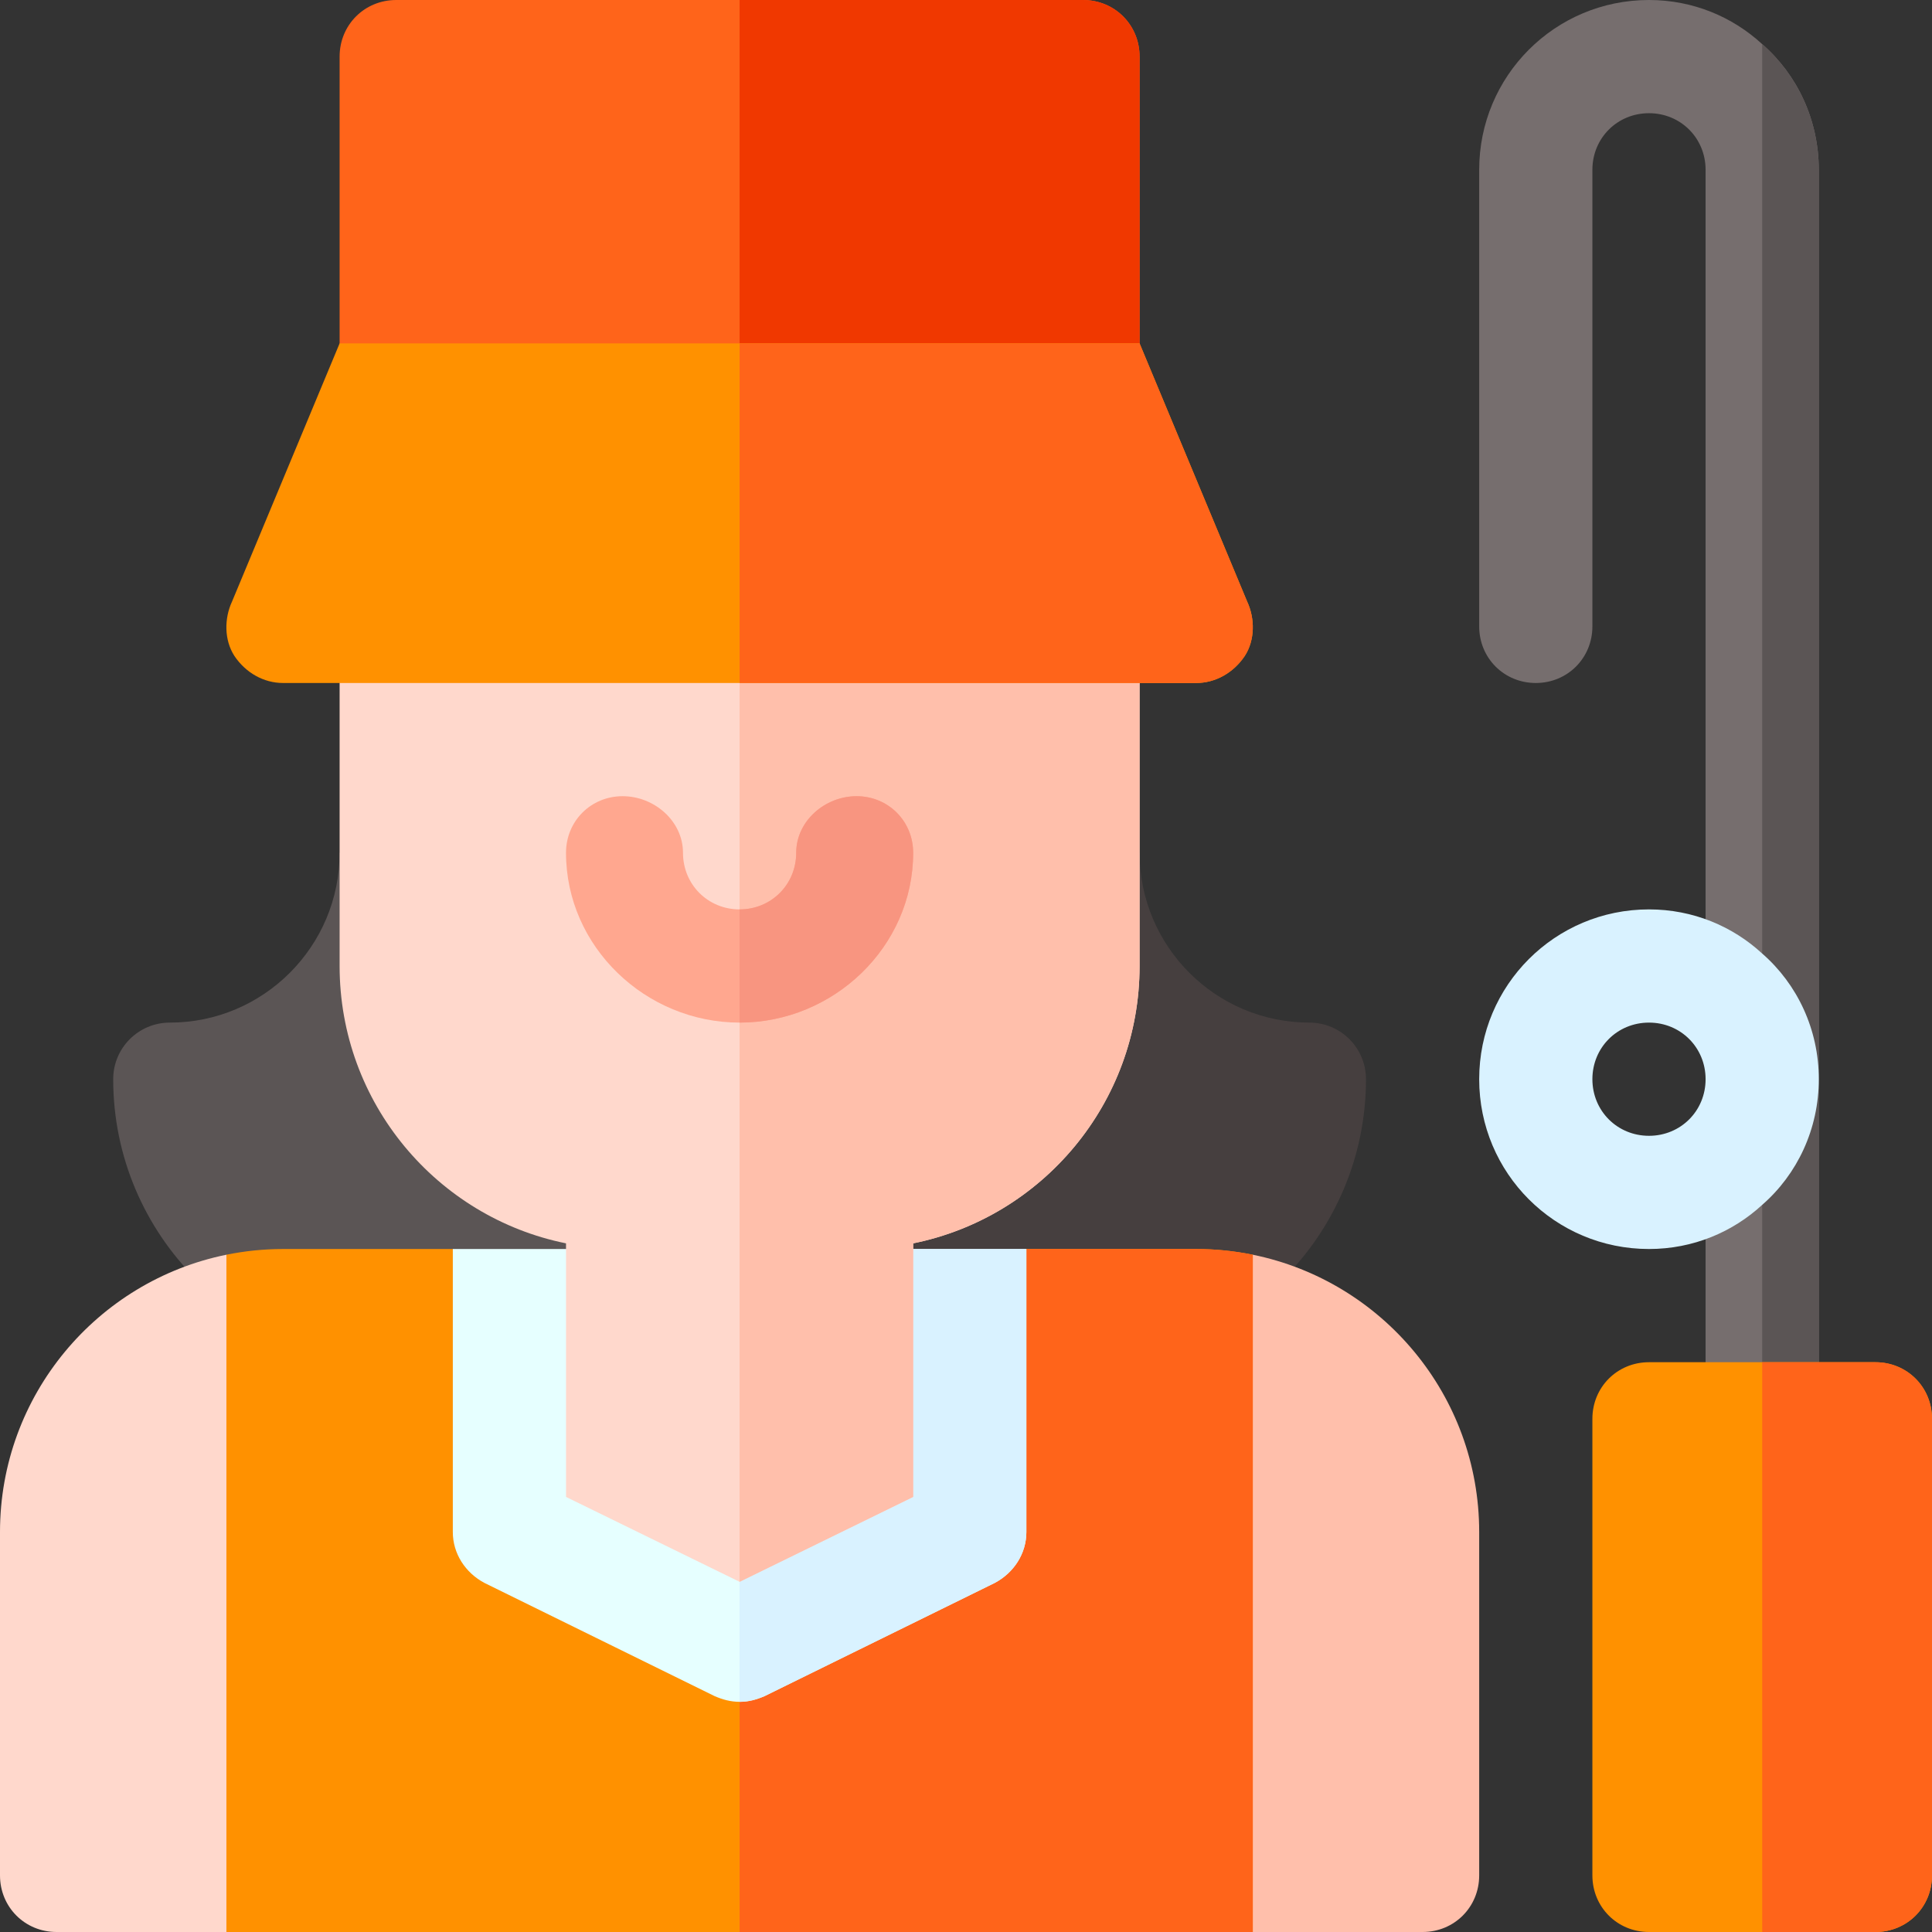<svg id="Capa_1" enable-background="new 0 0 512 512" height="512" viewBox="0 0 512 512" width="512" xmlns="http://www.w3.org/2000/svg"><rect x="0" y="0" width="512" height="512" fill="#333333" stroke="none"/><path d="m90 226c0 24.814-20.186 45-45 45-8.291 0-15 6.709-15 15 0 41.353 33.647 75 75 75l60-30-15-105z" fill="#5b5555"/><path d="m347 271c-24.814 0-45-20.186-45-45l-60 30-46 75 91 30c41.353 0 75-33.647 75-75 0-8.291-6.709-15-15-15z" fill="#463f3f"/><path d="m332 332.514-30 28.486v121l30 30h45c8.401 0 15-6.599 15-15v-91c0-36.262-25.781-66.53-60-73.486z" fill="#ffbfab"/><path d="m0 406v91c0 8.401 6.599 15 15 15h45l30-30v-121l-30-28.486c-34.219 6.956-60 37.224-60 73.486z" fill="#ffd8cc"/><path d="m317 331h-45l-30 45h-46-46l-30-45h-45c-5.138 0-10.151.529-15 1.514v179.486h136 136v-179.486c-4.849-.985-9.862-1.514-15-1.514z" fill="#ff9100"/><path d="m332 332.514c-4.849-.985-9.862-1.514-15-1.514h-45l-30 45h-46v136h136z" fill="#ff641a"/><path d="m272 331v75c0 5.7-3.3 10.8-8.401 13.5l-61 30c-2.098.899-4.199 1.5-6.599 1.5s-4.501-.601-6.599-1.5l-61-30c-5.101-2.7-8.401-7.8-8.401-13.5v-75z" fill="#e6ffff"/><path d="m196 331h76v75c0 5.7-3.3 10.8-8.401 13.5l-61 30c-2.098.899-4.199 1.5-6.599 1.5z" fill="#d9f2ff"/><path d="m302 15v121h-212v-121c0-8.401 6.599-15 15-15h182c8.401 0 15 6.599 15 15z" fill="#ff641a"/><path d="m302 15v121h-106v-136h91c8.401 0 15 6.599 15 15z" fill="#f03800"/><path d="m302 166v90c0 36.301-25.8 66.599-60 73.5v67.2l-46 22.5-46-22.5v-67.2c-34.2-6.901-60-37.2-60-73.5v-90z" fill="#ffd8cc"/><path d="m302 166v90c0 36.301-25.8 66.599-60 73.5v67.2l-46 22.5v-253.2z" fill="#ffbfab"/><path d="m242 226c0 24.901-21.099 45-46 45s-46-20.099-46-45c0-8.401 6.599-15 15-15s16 6.599 16 15 6.599 15 15 15 15-6.599 15-15 7.599-15 16-15 15 6.599 15 15z" fill="#ffa78f"/><path d="m196 271v-30c8.401 0 15-6.599 15-15s7.599-15 16-15 15 6.599 15 15c0 24.901-21.099 45-46 45z" fill="#f89580"/><path d="m329.9 173.8c-2.999 4.499-7.8 7.2-12.9 7.2h-242c-5.099 0-9.901-2.701-12.9-7.2-2.701-4.2-2.701-9.901-.601-14.399l28.501-68.401h212l28.5 68.401c2.101 4.499 2.101 10.199-.6 14.399z" fill="#ff9100"/><path d="m329.9 173.8c-2.999 4.499-7.8 7.2-12.9 7.2h-121v-90h106l28.5 68.401c2.101 4.499 2.101 10.199-.6 14.399z" fill="#ff641a"/><path d="m467 11.7c-7.8-7.199-18.3-11.7-30-11.7-24.901 0-45 20.099-45 45v121c0 8.401 6.599 15 15 15s15-6.599 15-15v-121c0-8.401 6.599-15 15-15s15 6.599 15 15v209.57c8.106 8.02 13 19.208 13 31.43s-4.894 23.41-13 31.43v58.57c0 8.401 6.599 15 15 15s15-6.599 15-15v-331c0-13.2-5.7-25.201-15-33.3z" fill="#766e6e"/><path d="m482 45v331c0 8.401-6.599 15-15 15v-379.3c9.3 8.099 15 20.1 15 33.3z" fill="#5b5555"/><path d="m497 361h-60c-8.401 0-15 6.599-15 15v121c0 8.401 6.599 15 15 15h60c8.401 0 15-6.599 15-15v-121c0-8.401-6.599-15-15-15z" fill="#ff9100"/><path d="m512 376v121c0 8.401-6.599 15-15 15h-30v-151h30c8.401 0 15 6.599 15 15z" fill="#ff641a"/><path d="m467 252.7c-7.8-7.2-18.3-11.7-30-11.7-24.901 0-45 20.099-45 45s20.099 45 45 45c11.7 0 22.2-4.501 30-11.7 9.3-8.099 15-20.099 15-33.3s-5.7-25.201-15-33.3zm-30 48.3c-8.401 0-15-6.599-15-15s6.599-15 15-15 15 6.599 15 15-6.599 15-15 15z" fill="#d9f2ff"/></svg>